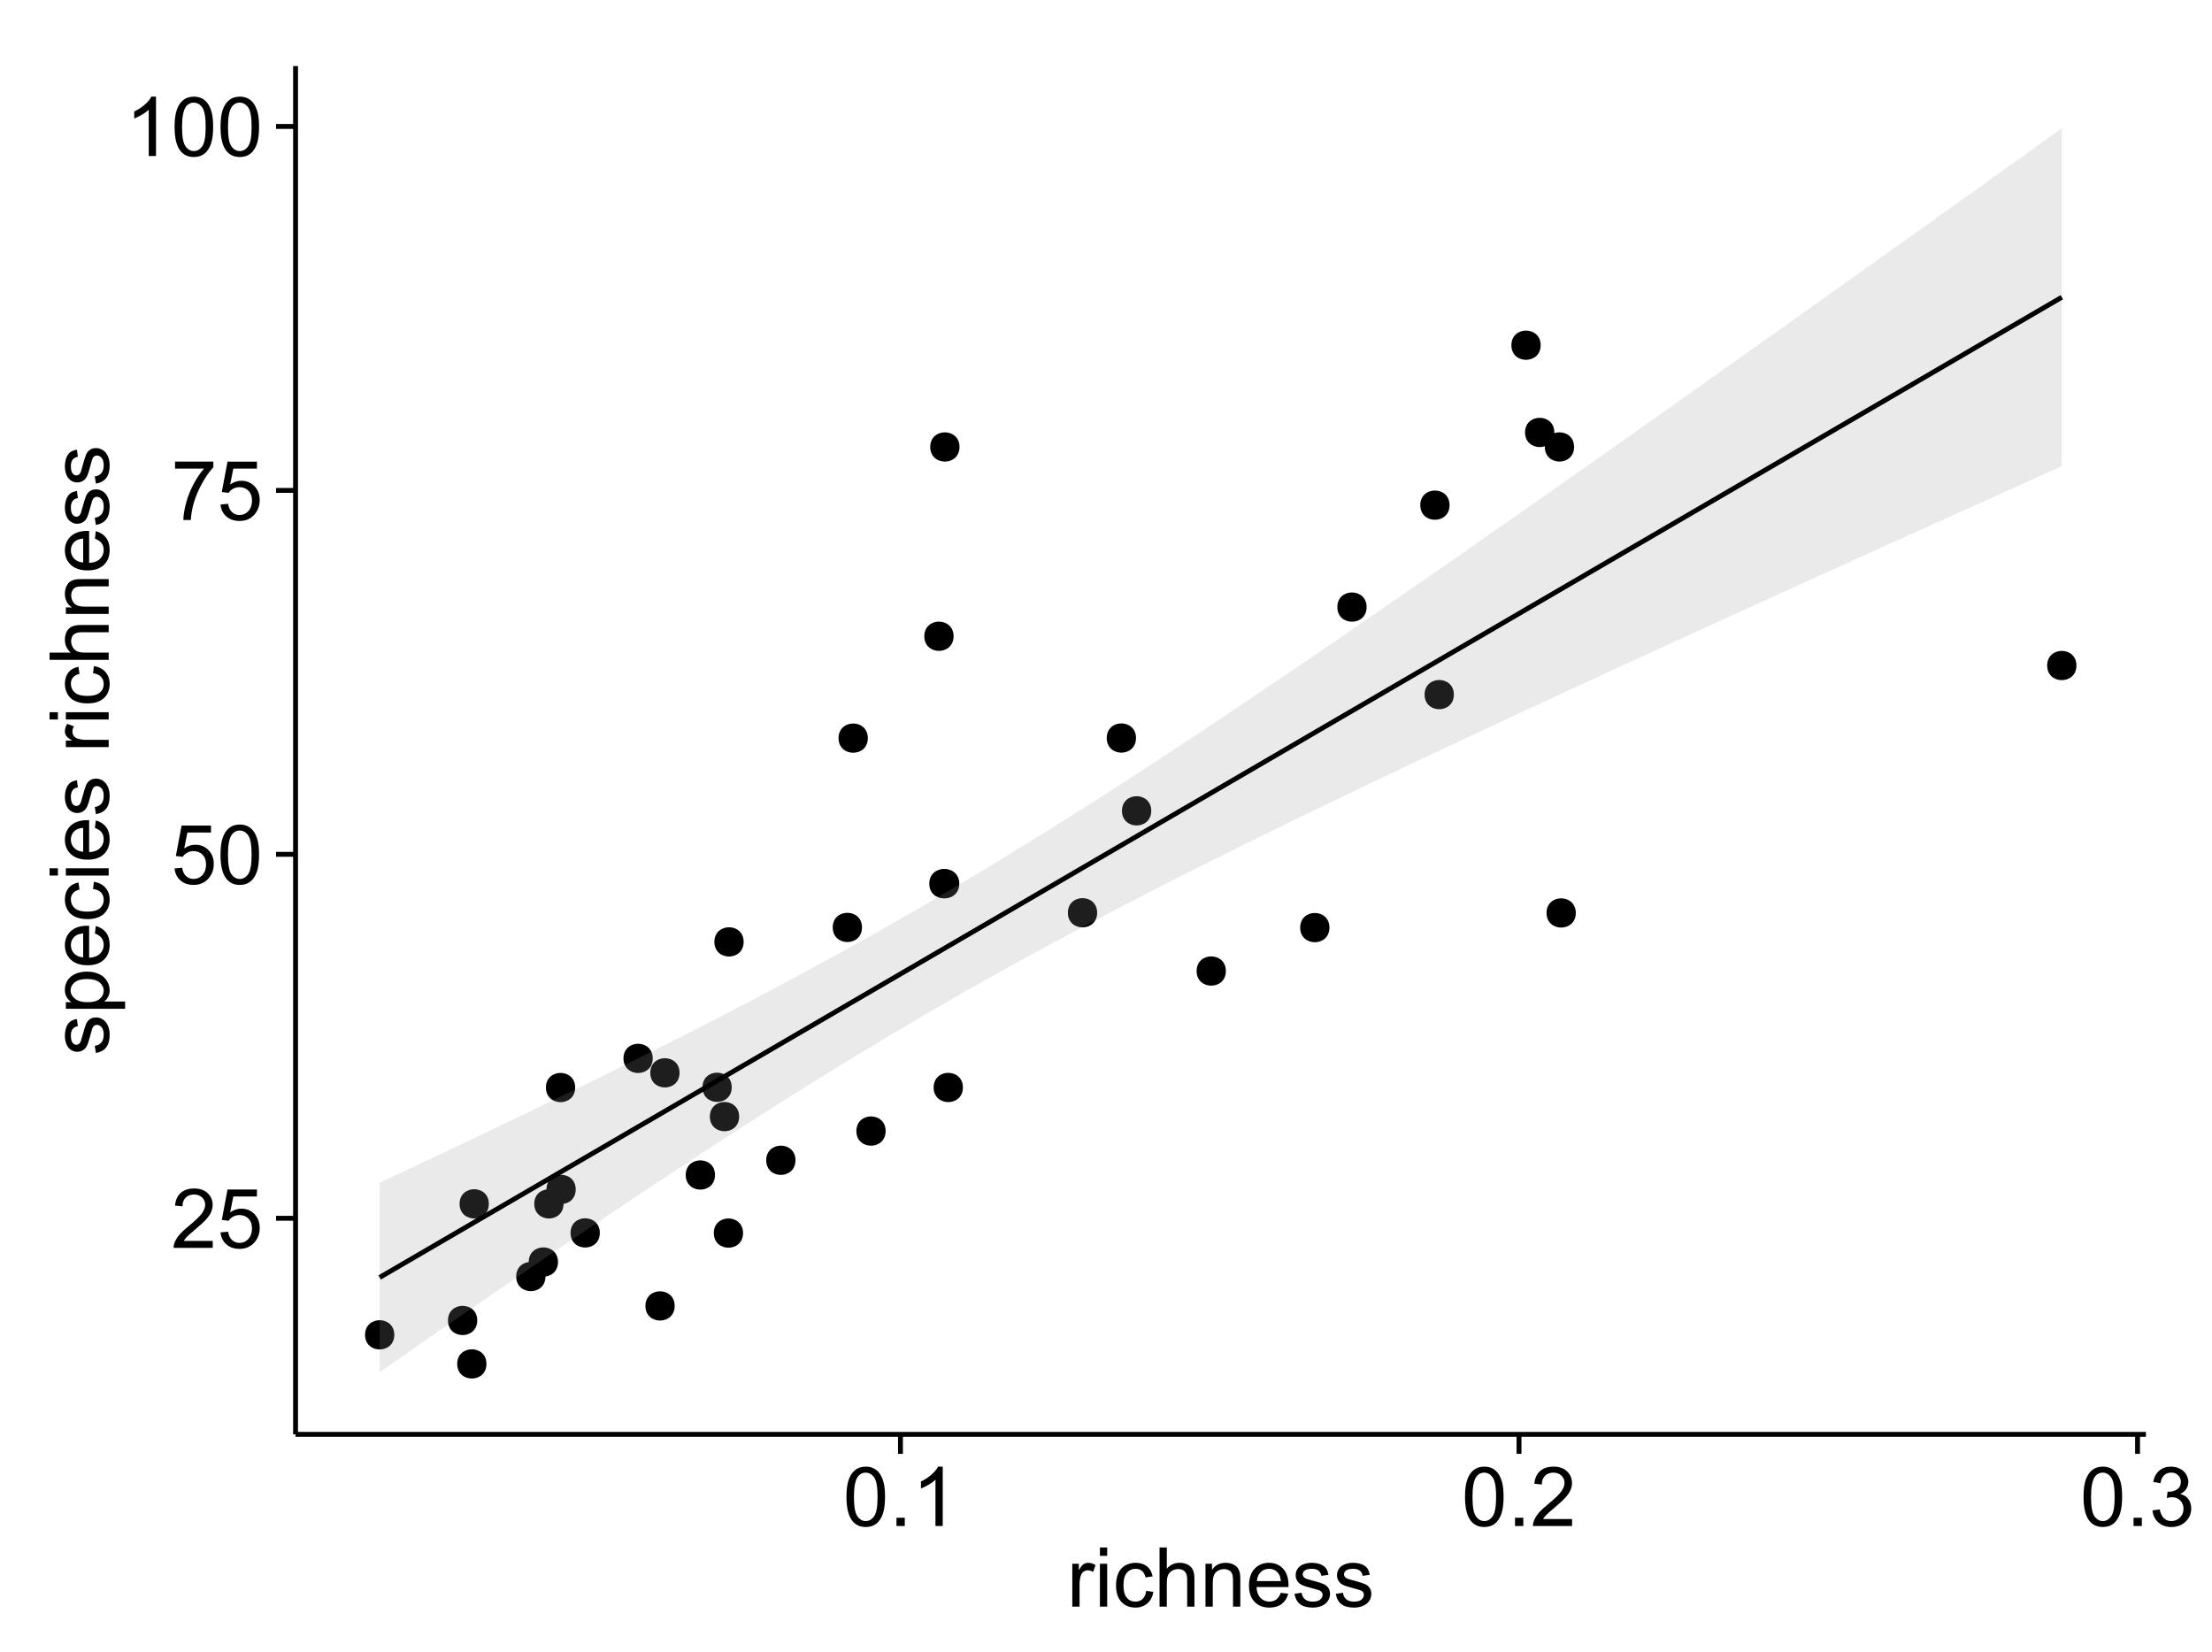 <?xml version="1.0" encoding="UTF-8"?>
<svg xmlns="http://www.w3.org/2000/svg" xmlns:xlink="http://www.w3.org/1999/xlink" width="482pt" height="360pt" viewBox="0 0 482 360" version="1.1">
<defs>
<g>
<symbol overflow="visible" id="glyph0-0">
<path style="stroke:none;" d="M 9.062 -1.52 L 9.062 0 L 0.547 0 C 0.531 -0.379 0.594 -0.742 0.73 -1.098 C 0.945 -1.676 1.293 -2.25 1.77 -2.812 C 2.246 -3.375 2.934 -4.023 3.84 -4.766 C 5.238 -5.906 6.188 -6.816 6.68 -7.492 C 7.172 -8.16 7.418 -8.793 7.418 -9.395 C 7.418 -10.02 7.191 -10.551 6.746 -10.98 C 6.293 -11.41 5.711 -11.625 4.992 -11.629 C 4.23 -11.625 3.621 -11.395 3.164 -10.941 C 2.703 -10.48 2.469 -9.848 2.469 -9.043 L 0.844 -9.211 C 0.953 -10.422 1.371 -11.344 2.102 -11.984 C 2.824 -12.617 3.801 -12.938 5.027 -12.938 C 6.262 -12.938 7.238 -12.594 7.961 -11.91 C 8.68 -11.223 9.039 -10.371 9.043 -9.359 C 9.039 -8.84 8.934 -8.336 8.727 -7.84 C 8.512 -7.34 8.164 -6.812 7.676 -6.266 C 7.188 -5.711 6.375 -4.957 5.238 -4 C 4.285 -3.199 3.676 -2.66 3.41 -2.379 C 3.141 -2.094 2.918 -1.805 2.742 -1.52 Z M 9.062 -1.52 "/>
</symbol>
<symbol overflow="visible" id="glyph0-1">
<path style="stroke:none;" d="M 0.746 -3.375 L 2.406 -3.516 C 2.527 -2.707 2.812 -2.098 3.266 -1.691 C 3.711 -1.281 4.254 -1.078 4.887 -1.082 C 5.648 -1.078 6.293 -1.363 6.82 -1.941 C 7.344 -2.512 7.605 -3.273 7.609 -4.227 C 7.605 -5.125 7.352 -5.84 6.848 -6.363 C 6.34 -6.883 5.676 -7.141 4.859 -7.145 C 4.344 -7.141 3.887 -7.027 3.48 -6.797 C 3.07 -6.566 2.746 -6.266 2.516 -5.898 L 1.027 -6.09 L 2.277 -12.711 L 8.684 -12.711 L 8.684 -11.195 L 3.543 -11.195 L 2.848 -7.734 C 3.621 -8.273 4.43 -8.543 5.281 -8.543 C 6.402 -8.543 7.352 -8.152 8.129 -7.371 C 8.898 -6.59 9.285 -5.586 9.289 -4.367 C 9.285 -3.195 8.945 -2.188 8.27 -1.344 C 7.441 -0.301 6.316 0.215 4.887 0.219 C 3.715 0.215 2.758 -0.109 2.016 -0.766 C 1.273 -1.418 0.848 -2.289 0.746 -3.375 Z M 0.746 -3.375 "/>
</symbol>
<symbol overflow="visible" id="glyph0-2">
<path style="stroke:none;" d="M 0.746 -6.355 C 0.742 -7.875 0.898 -9.102 1.215 -10.031 C 1.527 -10.961 1.996 -11.676 2.613 -12.18 C 3.23 -12.684 4.008 -12.938 4.949 -12.938 C 5.637 -12.938 6.242 -12.797 6.766 -12.52 C 7.285 -12.238 7.715 -11.836 8.059 -11.316 C 8.395 -10.789 8.664 -10.152 8.859 -9.398 C 9.051 -8.645 9.145 -7.629 9.148 -6.355 C 9.145 -4.84 8.992 -3.617 8.684 -2.691 C 8.371 -1.762 7.906 -1.047 7.289 -0.539 C 6.672 -0.035 5.891 0.215 4.949 0.219 C 3.703 0.215 2.727 -0.227 2.023 -1.117 C 1.168 -2.188 0.742 -3.934 0.746 -6.355 Z M 2.375 -6.355 C 2.371 -4.234 2.621 -2.824 3.117 -2.129 C 3.609 -1.426 4.219 -1.078 4.949 -1.082 C 5.672 -1.078 6.281 -1.43 6.781 -2.137 C 7.273 -2.836 7.523 -4.242 7.523 -6.355 C 7.523 -8.473 7.273 -9.883 6.781 -10.582 C 6.281 -11.277 5.664 -11.625 4.93 -11.629 C 4.199 -11.625 3.621 -11.316 3.191 -10.703 C 2.645 -9.918 2.371 -8.469 2.375 -6.355 Z M 2.375 -6.355 "/>
</symbol>
<symbol overflow="visible" id="glyph0-3">
<path style="stroke:none;" d="M 0.852 -11.195 L 0.852 -12.719 L 9.195 -12.719 L 9.195 -11.488 C 8.367 -10.613 7.555 -9.453 6.754 -8.008 C 5.945 -6.559 5.324 -5.07 4.887 -3.543 C 4.57 -2.461 4.367 -1.281 4.281 0 L 2.656 0 C 2.668 -1.012 2.867 -2.234 3.25 -3.672 C 3.629 -5.105 4.176 -6.492 4.891 -7.828 C 5.602 -9.16 6.359 -10.281 7.164 -11.195 Z M 0.852 -11.195 "/>
</symbol>
<symbol overflow="visible" id="glyph0-4">
<path style="stroke:none;" d="M 6.707 0 L 5.125 0 L 5.125 -10.082 C 4.742 -9.715 4.242 -9.352 3.625 -8.988 C 3.004 -8.625 2.449 -8.352 1.961 -8.172 L 1.961 -9.703 C 2.844 -10.117 3.617 -10.621 4.281 -11.215 C 4.941 -11.805 5.41 -12.379 5.688 -12.938 L 6.707 -12.938 Z M 6.707 0 "/>
</symbol>
<symbol overflow="visible" id="glyph0-5">
<path style="stroke:none;" d="M 1.633 0 L 1.633 -1.801 L 3.438 -1.801 L 3.438 0 Z M 1.633 0 "/>
</symbol>
<symbol overflow="visible" id="glyph0-6">
<path style="stroke:none;" d="M 0.758 -3.402 L 2.336 -3.613 C 2.516 -2.711 2.824 -2.062 3.266 -1.672 C 3.699 -1.273 4.23 -1.078 4.859 -1.082 C 5.602 -1.078 6.23 -1.336 6.746 -1.855 C 7.254 -2.367 7.512 -3.004 7.516 -3.77 C 7.512 -4.492 7.273 -5.094 6.801 -5.566 C 6.324 -6.035 5.723 -6.27 4.992 -6.273 C 4.691 -6.27 4.316 -6.211 3.875 -6.102 L 4.051 -7.488 C 4.152 -7.473 4.238 -7.465 4.305 -7.469 C 4.977 -7.465 5.582 -7.641 6.125 -7.996 C 6.66 -8.344 6.93 -8.887 6.934 -9.625 C 6.93 -10.199 6.734 -10.68 6.344 -11.062 C 5.949 -11.445 5.441 -11.637 4.824 -11.637 C 4.207 -11.637 3.695 -11.441 3.285 -11.055 C 2.875 -10.668 2.613 -10.09 2.496 -9.316 L 0.914 -9.598 C 1.105 -10.656 1.543 -11.477 2.23 -12.062 C 2.914 -12.645 3.766 -12.938 4.789 -12.938 C 5.488 -12.938 6.137 -12.785 6.73 -12.484 C 7.32 -12.18 7.773 -11.77 8.09 -11.25 C 8.402 -10.727 8.559 -10.172 8.562 -9.59 C 8.559 -9.031 8.41 -8.523 8.113 -8.066 C 7.812 -7.609 7.371 -7.246 6.785 -6.977 C 7.547 -6.801 8.137 -6.438 8.562 -5.883 C 8.98 -5.328 9.191 -4.633 9.195 -3.805 C 9.191 -2.676 8.781 -1.723 7.965 -0.945 C 7.141 -0.164 6.105 0.223 4.852 0.227 C 3.719 0.223 2.777 -0.109 2.035 -0.781 C 1.285 -1.453 0.859 -2.328 0.758 -3.402 Z M 0.758 -3.402 "/>
</symbol>
<symbol overflow="visible" id="glyph0-7">
<path style="stroke:none;" d="M 1.168 0 L 1.168 -9.336 L 2.594 -9.336 L 2.594 -7.918 C 2.953 -8.578 3.289 -9.016 3.598 -9.23 C 3.906 -9.438 4.242 -9.543 4.613 -9.547 C 5.145 -9.543 5.688 -9.375 6.242 -9.035 L 5.695 -7.566 C 5.309 -7.793 4.922 -7.91 4.535 -7.91 C 4.188 -7.91 3.875 -7.805 3.602 -7.598 C 3.324 -7.387 3.129 -7.098 3.016 -6.734 C 2.836 -6.168 2.746 -5.555 2.75 -4.887 L 2.75 0 Z M 1.168 0 "/>
</symbol>
<symbol overflow="visible" id="glyph0-8">
<path style="stroke:none;" d="M 1.195 -11.066 L 1.195 -12.883 L 2.777 -12.883 L 2.777 -11.066 Z M 1.195 0 L 1.195 -9.336 L 2.777 -9.336 L 2.777 0 Z M 1.195 0 "/>
</symbol>
<symbol overflow="visible" id="glyph0-9">
<path style="stroke:none;" d="M 7.277 -3.418 L 8.832 -3.219 C 8.66 -2.141 8.227 -1.301 7.527 -0.699 C 6.824 -0.09 5.965 0.211 4.949 0.211 C 3.668 0.211 2.641 -0.203 1.867 -1.039 C 1.09 -1.871 0.703 -3.07 0.703 -4.633 C 0.703 -5.637 0.867 -6.52 1.203 -7.277 C 1.531 -8.031 2.039 -8.598 2.727 -8.977 C 3.406 -9.355 4.152 -9.543 4.957 -9.547 C 5.969 -9.543 6.797 -9.289 7.441 -8.777 C 8.086 -8.262 8.5 -7.531 8.684 -6.594 L 7.145 -6.355 C 6.996 -6.98 6.738 -7.453 6.367 -7.77 C 5.992 -8.082 5.543 -8.238 5.02 -8.242 C 4.219 -8.238 3.57 -7.953 3.074 -7.387 C 2.574 -6.812 2.324 -5.91 2.328 -4.676 C 2.324 -3.422 2.566 -2.508 3.047 -1.941 C 3.527 -1.371 4.152 -1.09 4.93 -1.09 C 5.547 -1.09 6.066 -1.277 6.484 -1.66 C 6.898 -2.039 7.164 -2.625 7.277 -3.418 Z M 7.277 -3.418 "/>
</symbol>
<symbol overflow="visible" id="glyph0-10">
<path style="stroke:none;" d="M 1.188 0 L 1.188 -12.883 L 2.77 -12.883 L 2.77 -8.262 C 3.504 -9.117 4.434 -9.543 5.562 -9.547 C 6.25 -9.543 6.852 -9.406 7.363 -9.137 C 7.871 -8.859 8.234 -8.484 8.457 -8.004 C 8.676 -7.523 8.789 -6.824 8.789 -5.914 L 8.789 0 L 7.207 0 L 7.207 -5.914 C 7.207 -6.703 7.035 -7.281 6.691 -7.641 C 6.348 -8 5.863 -8.18 5.238 -8.184 C 4.77 -8.18 4.328 -8.059 3.914 -7.816 C 3.5 -7.574 3.203 -7.242 3.031 -6.828 C 2.852 -6.406 2.766 -5.832 2.77 -5.105 L 2.77 0 Z M 1.188 0 "/>
</symbol>
<symbol overflow="visible" id="glyph0-11">
<path style="stroke:none;" d="M 1.188 0 L 1.188 -9.336 L 2.609 -9.336 L 2.609 -8.008 C 3.293 -9.031 4.285 -9.543 5.582 -9.547 C 6.141 -9.543 6.656 -9.441 7.133 -9.242 C 7.602 -9.035 7.957 -8.77 8.191 -8.445 C 8.426 -8.113 8.59 -7.727 8.684 -7.277 C 8.742 -6.98 8.77 -6.465 8.773 -5.738 L 8.773 0 L 7.188 0 L 7.188 -5.68 C 7.184 -6.32 7.121 -6.801 7.004 -7.121 C 6.879 -7.438 6.66 -7.695 6.348 -7.887 C 6.031 -8.074 5.664 -8.168 5.246 -8.172 C 4.566 -8.168 3.984 -7.953 3.5 -7.531 C 3.008 -7.102 2.766 -6.293 2.77 -5.098 L 2.77 0 Z M 1.188 0 "/>
</symbol>
<symbol overflow="visible" id="glyph0-12">
<path style="stroke:none;" d="M 7.578 -3.008 L 9.211 -2.805 C 8.953 -1.848 8.473 -1.105 7.777 -0.578 C 7.078 -0.051 6.188 0.211 5.105 0.211 C 3.738 0.211 2.656 -0.207 1.859 -1.051 C 1.055 -1.887 0.656 -3.066 0.66 -4.586 C 0.656 -6.156 1.059 -7.375 1.871 -8.246 C 2.676 -9.109 3.727 -9.543 5.02 -9.547 C 6.266 -9.543 7.285 -9.117 8.078 -8.27 C 8.867 -7.418 9.262 -6.223 9.266 -4.684 C 9.262 -4.586 9.258 -4.445 9.254 -4.262 L 2.293 -4.262 C 2.348 -3.234 2.641 -2.449 3.164 -1.906 C 3.684 -1.359 4.332 -1.09 5.117 -1.09 C 5.691 -1.09 6.188 -1.242 6.598 -1.547 C 7.008 -1.852 7.332 -2.336 7.578 -3.008 Z M 2.383 -5.562 L 7.594 -5.562 C 7.523 -6.344 7.324 -6.934 6.996 -7.328 C 6.492 -7.934 5.836 -8.238 5.035 -8.242 C 4.305 -8.238 3.695 -7.996 3.203 -7.512 C 2.707 -7.027 2.434 -6.375 2.383 -5.562 Z M 2.383 -5.562 "/>
</symbol>
<symbol overflow="visible" id="glyph0-13">
<path style="stroke:none;" d="M 0.555 -2.785 L 2.117 -3.031 C 2.203 -2.402 2.449 -1.922 2.852 -1.59 C 3.25 -1.254 3.812 -1.09 4.535 -1.09 C 5.262 -1.09 5.801 -1.234 6.152 -1.531 C 6.504 -1.824 6.68 -2.172 6.68 -2.574 C 6.68 -2.926 6.523 -3.207 6.215 -3.418 C 5.996 -3.555 5.457 -3.734 4.598 -3.953 C 3.434 -4.246 2.629 -4.5 2.184 -4.715 C 1.734 -4.926 1.395 -5.223 1.164 -5.602 C 0.93 -5.98 0.812 -6.398 0.816 -6.855 C 0.812 -7.27 0.91 -7.652 1.102 -8.012 C 1.293 -8.363 1.551 -8.66 1.883 -8.895 C 2.125 -9.074 2.461 -9.227 2.887 -9.355 C 3.309 -9.48 3.766 -9.543 4.254 -9.547 C 4.984 -9.543 5.625 -9.438 6.184 -9.23 C 6.734 -9.016 7.145 -8.73 7.41 -8.371 C 7.672 -8.008 7.852 -7.527 7.953 -6.926 L 6.406 -6.715 C 6.332 -7.195 6.129 -7.57 5.793 -7.84 C 5.453 -8.105 4.977 -8.238 4.367 -8.242 C 3.637 -8.238 3.121 -8.117 2.812 -7.883 C 2.5 -7.641 2.344 -7.359 2.348 -7.039 C 2.344 -6.832 2.406 -6.648 2.539 -6.484 C 2.664 -6.312 2.867 -6.172 3.148 -6.062 C 3.301 -6.004 3.766 -5.871 4.543 -5.66 C 5.66 -5.359 6.441 -5.113 6.887 -4.926 C 7.324 -4.734 7.672 -4.457 7.926 -4.094 C 8.176 -3.73 8.301 -3.281 8.305 -2.742 C 8.301 -2.215 8.148 -1.719 7.844 -1.254 C 7.535 -0.785 7.09 -0.422 6.512 -0.172 C 5.926 0.086 5.27 0.211 4.543 0.211 C 3.328 0.211 2.406 -0.039 1.77 -0.543 C 1.133 -1.047 0.727 -1.793 0.555 -2.785 Z M 0.555 -2.785 "/>
</symbol>
<symbol overflow="visible" id="glyph1-0">
<path style="stroke:none;" d="M -2.785 -0.555 L -3.031 -2.117 C -2.402 -2.203 -1.922 -2.449 -1.59 -2.852 C -1.254 -3.25 -1.09 -3.812 -1.09 -4.535 C -1.09 -5.262 -1.234 -5.801 -1.531 -6.152 C -1.824 -6.504 -2.172 -6.68 -2.574 -6.68 C -2.926 -6.68 -3.207 -6.523 -3.418 -6.215 C -3.555 -5.996 -3.734 -5.457 -3.953 -4.598 C -4.246 -3.434 -4.5 -2.629 -4.715 -2.184 C -4.926 -1.734 -5.223 -1.395 -5.602 -1.164 C -5.98 -0.93 -6.398 -0.812 -6.855 -0.816 C -7.27 -0.812 -7.652 -0.91 -8.012 -1.102 C -8.363 -1.293 -8.66 -1.551 -8.895 -1.883 C -9.074 -2.125 -9.227 -2.461 -9.355 -2.887 C -9.48 -3.309 -9.543 -3.766 -9.547 -4.254 C -9.543 -4.984 -9.438 -5.625 -9.23 -6.184 C -9.016 -6.734 -8.73 -7.145 -8.371 -7.41 C -8.008 -7.672 -7.527 -7.852 -6.926 -7.953 L -6.715 -6.406 C -7.195 -6.332 -7.57 -6.129 -7.84 -5.797 C -8.105 -5.457 -8.238 -4.98 -8.242 -4.367 C -8.238 -3.637 -8.117 -3.121 -7.883 -2.812 C -7.641 -2.5 -7.359 -2.344 -7.039 -2.348 C -6.832 -2.344 -6.648 -2.406 -6.484 -2.539 C -6.312 -2.664 -6.172 -2.867 -6.062 -3.148 C -6.004 -3.301 -5.871 -3.766 -5.66 -4.543 C -5.359 -5.66 -5.113 -6.441 -4.926 -6.887 C -4.734 -7.324 -4.457 -7.672 -4.094 -7.926 C -3.73 -8.176 -3.281 -8.301 -2.742 -8.305 C -2.211 -8.301 -1.711 -8.148 -1.25 -7.844 C -0.781 -7.535 -0.422 -7.09 -0.172 -6.512 C 0.086 -5.926 0.211 -5.27 0.211 -4.543 C 0.211 -3.328 -0.039 -2.406 -0.543 -1.77 C -1.047 -1.133 -1.793 -0.727 -2.785 -0.555 Z M -2.785 -0.555 "/>
</symbol>
<symbol overflow="visible" id="glyph1-1">
<path style="stroke:none;" d="M 3.578 -1.188 L -9.336 -1.188 L -9.336 -2.629 L -8.121 -2.629 C -8.594 -2.965 -8.949 -3.348 -9.188 -3.777 C -9.426 -4.203 -9.543 -4.723 -9.547 -5.336 C -9.543 -6.129 -9.34 -6.832 -8.93 -7.445 C -8.516 -8.051 -7.934 -8.512 -7.191 -8.824 C -6.441 -9.133 -5.625 -9.285 -4.738 -9.289 C -3.781 -9.285 -2.922 -9.113 -2.156 -8.773 C -1.391 -8.43 -0.805 -7.934 -0.398 -7.281 C 0.008 -6.625 0.211 -5.938 0.211 -5.219 C 0.211 -4.691 0.102 -4.219 -0.121 -3.801 C -0.344 -3.379 -0.625 -3.035 -0.965 -2.77 L 3.578 -2.77 Z M -4.613 -2.621 C -3.41 -2.613 -2.523 -2.855 -1.949 -3.348 C -1.375 -3.832 -1.09 -4.422 -1.09 -5.117 C -1.09 -5.816 -1.387 -6.418 -1.98 -6.922 C -2.574 -7.418 -3.496 -7.668 -4.746 -7.672 C -5.934 -7.668 -6.824 -7.426 -7.418 -6.938 C -8.008 -6.449 -8.301 -5.863 -8.305 -5.188 C -8.301 -4.508 -7.988 -3.914 -7.359 -3.398 C -6.727 -2.879 -5.809 -2.617 -4.613 -2.621 Z M -4.613 -2.621 "/>
</symbol>
<symbol overflow="visible" id="glyph1-2">
<path style="stroke:none;" d="M -3.004 -7.578 L -2.805 -9.211 C -1.848 -8.953 -1.105 -8.473 -0.578 -7.777 C -0.051 -7.078 0.211 -6.188 0.211 -5.105 C 0.211 -3.738 -0.207 -2.656 -1.051 -1.859 C -1.887 -1.055 -3.066 -0.656 -4.586 -0.66 C -6.156 -0.656 -7.375 -1.059 -8.246 -1.871 C -9.109 -2.676 -9.543 -3.727 -9.547 -5.02 C -9.543 -6.266 -9.117 -7.285 -8.27 -8.078 C -7.418 -8.867 -6.223 -9.262 -4.684 -9.266 C -4.586 -9.262 -4.445 -9.258 -4.262 -9.254 L -4.262 -2.293 C -3.234 -2.348 -2.449 -2.641 -1.906 -3.164 C -1.359 -3.684 -1.09 -4.332 -1.09 -5.117 C -1.09 -5.691 -1.242 -6.188 -1.547 -6.598 C -1.852 -7.008 -2.336 -7.332 -3.004 -7.578 Z M -5.562 -2.383 L -5.562 -7.594 C -6.344 -7.523 -6.934 -7.324 -7.328 -6.996 C -7.934 -6.492 -8.238 -5.836 -8.242 -5.035 C -8.238 -4.305 -7.996 -3.695 -7.512 -3.203 C -7.027 -2.707 -6.375 -2.434 -5.562 -2.383 Z M -5.562 -2.383 "/>
</symbol>
<symbol overflow="visible" id="glyph1-3">
<path style="stroke:none;" d="M -3.418 -7.277 L -3.215 -8.832 C -2.141 -8.66 -1.301 -8.227 -0.699 -7.527 C -0.09 -6.824 0.211 -5.965 0.211 -4.949 C 0.211 -3.668 -0.203 -2.641 -1.039 -1.867 C -1.871 -1.09 -3.07 -0.703 -4.633 -0.703 C -5.637 -0.703 -6.52 -0.867 -7.277 -1.203 C -8.031 -1.535 -8.598 -2.047 -8.977 -2.73 C -9.355 -3.41 -9.543 -4.152 -9.547 -4.957 C -9.543 -5.969 -9.289 -6.797 -8.777 -7.441 C -8.262 -8.086 -7.531 -8.5 -6.59 -8.684 L -6.355 -7.145 C -6.98 -6.996 -7.453 -6.738 -7.77 -6.367 C -8.082 -5.992 -8.238 -5.543 -8.242 -5.02 C -8.238 -4.219 -7.953 -3.57 -7.387 -3.074 C -6.812 -2.574 -5.91 -2.324 -4.676 -2.328 C -3.422 -2.324 -2.508 -2.566 -1.941 -3.047 C -1.371 -3.527 -1.09 -4.152 -1.09 -4.93 C -1.09 -5.547 -1.277 -6.066 -1.66 -6.484 C -2.035 -6.898 -2.621 -7.164 -3.418 -7.277 Z M -3.418 -7.277 "/>
</symbol>
<symbol overflow="visible" id="glyph1-4">
<path style="stroke:none;" d="M -11.066 -1.195 L -12.883 -1.195 L -12.883 -2.777 L -11.066 -2.777 Z M 0 -1.195 L -9.336 -1.195 L -9.336 -2.777 L 0 -2.777 Z M 0 -1.195 "/>
</symbol>
<symbol overflow="visible" id="glyph1-5">
<path style="stroke:none;" d=""/>
</symbol>
<symbol overflow="visible" id="glyph1-6">
<path style="stroke:none;" d="M 0 -1.168 L -9.336 -1.168 L -9.336 -2.594 L -7.918 -2.594 C -8.578 -2.953 -9.016 -3.289 -9.23 -3.598 C -9.438 -3.906 -9.543 -4.242 -9.547 -4.613 C -9.543 -5.145 -9.375 -5.688 -9.035 -6.242 L -7.566 -5.695 C -7.793 -5.309 -7.91 -4.922 -7.91 -4.535 C -7.91 -4.188 -7.805 -3.875 -7.598 -3.602 C -7.387 -3.324 -7.098 -3.129 -6.734 -3.016 C -6.168 -2.836 -5.555 -2.746 -4.887 -2.75 L 0 -2.75 Z M 0 -1.168 "/>
</symbol>
<symbol overflow="visible" id="glyph1-7">
<path style="stroke:none;" d="M 0 -1.188 L -12.883 -1.188 L -12.883 -2.77 L -8.262 -2.77 C -9.117 -3.504 -9.543 -4.434 -9.547 -5.562 C -9.543 -6.25 -9.406 -6.852 -9.137 -7.363 C -8.859 -7.871 -8.484 -8.234 -8.004 -8.457 C -7.523 -8.676 -6.824 -8.789 -5.914 -8.789 L 0 -8.789 L 0 -7.207 L -5.914 -7.207 C -6.703 -7.207 -7.281 -7.035 -7.641 -6.691 C -8 -6.348 -8.18 -5.863 -8.184 -5.238 C -8.18 -4.77 -8.059 -4.328 -7.816 -3.914 C -7.574 -3.5 -7.242 -3.203 -6.828 -3.031 C -6.406 -2.852 -5.832 -2.766 -5.105 -2.77 L 0 -2.77 Z M 0 -1.188 "/>
</symbol>
<symbol overflow="visible" id="glyph1-8">
<path style="stroke:none;" d="M 0 -1.188 L -9.336 -1.188 L -9.336 -2.609 L -8.008 -2.609 C -9.031 -3.293 -9.543 -4.285 -9.547 -5.582 C -9.543 -6.141 -9.441 -6.656 -9.242 -7.133 C -9.035 -7.602 -8.77 -7.957 -8.445 -8.191 C -8.113 -8.426 -7.727 -8.59 -7.277 -8.684 C -6.98 -8.742 -6.465 -8.77 -5.738 -8.773 L 0 -8.773 L 0 -7.188 L -5.68 -7.188 C -6.32 -7.184 -6.801 -7.121 -7.121 -7.004 C -7.438 -6.879 -7.695 -6.66 -7.887 -6.348 C -8.074 -6.031 -8.168 -5.664 -8.172 -5.246 C -8.168 -4.57 -7.953 -3.992 -7.531 -3.504 C -7.102 -3.012 -6.293 -2.766 -5.098 -2.77 L 0 -2.77 Z M 0 -1.188 "/>
</symbol>
</g>
<clipPath id="clip1">
  <path d="M 64.402 14.398 L 468.598 14.398 L 468.598 313.531 L 64.402 313.531 Z M 64.402 14.398 "/>
</clipPath>
</defs>
<g id="surface896">
<rect x="0" y="0" width="482" height="360" style="fill:rgb(100%,100%,100%);fill-opacity:1;stroke:none;"/>
<rect x="0" y="0" width="482" height="360" style="fill:rgb(100%,100%,100%);fill-opacity:1;stroke:none;"/>
<path style="fill:none;stroke-width:1.063;stroke-linecap:round;stroke-linejoin:round;stroke:rgb(100%,100%,100%);stroke-opacity:1;stroke-miterlimit:10;" d="M 0 360 L 482 360 L 482 0 L 0 0 Z M 0 360 "/>
<g clip-path="url(#clip1)" clip-rule="nonzero">
<path style=" stroke:none;fill-rule:nonzero;fill:rgb(100%,100%,100%);fill-opacity:1;" d="M 64.402 312.531 L 467.598 312.531 L 467.598 14.398 L 64.402 14.398 Z M 64.402 312.531 "/>
<path style=" stroke:none;fill-rule:nonzero;fill:rgb(0%,0%,0%);fill-opacity:1;" d="M 186.77 202.082 C 186.77 204.914 182.52 204.914 182.52 202.082 C 182.52 199.246 186.77 199.246 186.77 202.082 "/>
<path style=" stroke:none;fill-rule:nonzero;fill:rgb(0%,0%,0%);fill-opacity:1;" d="M 147.012 233.762 C 147.012 236.598 142.762 236.598 142.762 233.762 C 142.762 230.926 147.012 230.926 147.012 233.762 "/>
<path style=" stroke:none;fill-rule:nonzero;fill:rgb(0%,0%,0%);fill-opacity:1;" d="M 117.797 278.145 C 117.797 280.98 113.543 280.98 113.543 278.145 C 113.543 275.312 117.797 275.312 117.797 278.145 "/>
<path style=" stroke:none;fill-rule:nonzero;fill:rgb(0%,0%,0%);fill-opacity:1;" d="M 207.805 192.547 C 207.805 195.383 203.555 195.383 203.555 192.547 C 203.555 189.715 207.805 189.715 207.805 192.547 "/>
<path style=" stroke:none;fill-rule:nonzero;fill:rgb(0%,0%,0%);fill-opacity:1;" d="M 315.734 151.352 C 315.734 154.188 311.484 154.188 311.484 151.352 C 311.484 148.516 315.734 148.516 315.734 151.352 "/>
<path style=" stroke:none;fill-rule:nonzero;fill:rgb(0%,0%,0%);fill-opacity:1;" d="M 160.977 205.23 C 160.977 208.066 156.727 208.066 156.727 205.23 C 156.727 202.395 160.977 202.395 160.977 205.23 "/>
<path style=" stroke:none;fill-rule:nonzero;fill:rgb(0%,0%,0%);fill-opacity:1;" d="M 208.012 97.387 C 208.012 100.223 203.762 100.223 203.762 97.387 C 203.762 94.555 208.012 94.555 208.012 97.387 "/>
<path style=" stroke:none;fill-rule:nonzero;fill:rgb(0%,0%,0%);fill-opacity:1;" d="M 206.727 138.637 C 206.727 141.473 202.473 141.473 202.473 138.637 C 202.473 135.801 206.727 135.801 206.727 138.637 "/>
<path style=" stroke:none;fill-rule:nonzero;fill:rgb(0%,0%,0%);fill-opacity:1;" d="M 158.383 236.914 C 158.383 239.746 154.133 239.746 154.133 236.914 C 154.133 234.078 158.383 234.078 158.383 236.914 "/>
<path style=" stroke:none;fill-rule:nonzero;fill:rgb(0%,0%,0%);fill-opacity:1;" d="M 159.996 243.305 C 159.996 246.137 155.746 246.137 155.746 243.305 C 155.746 240.469 159.996 240.469 159.996 243.305 "/>
<path style=" stroke:none;fill-rule:nonzero;fill:rgb(0%,0%,0%);fill-opacity:1;" d="M 246.477 160.812 C 246.477 163.645 242.223 163.645 242.223 160.812 C 242.223 157.977 246.477 157.977 246.477 160.812 "/>
<path style=" stroke:none;fill-rule:nonzero;fill:rgb(0%,0%,0%);fill-opacity:1;" d="M 207.965 192.547 C 207.965 195.383 203.715 195.383 203.715 192.547 C 203.715 189.711 207.965 189.711 207.965 192.547 "/>
<path style=" stroke:none;fill-rule:nonzero;fill:rgb(0%,0%,0%);fill-opacity:1;" d="M 288.625 202.117 C 288.625 204.953 284.375 204.953 284.375 202.117 C 284.375 199.285 288.625 199.285 288.625 202.117 "/>
<path style=" stroke:none;fill-rule:nonzero;fill:rgb(0%,0%,0%);fill-opacity:1;" d="M 296.723 132.277 C 296.723 135.113 292.473 135.113 292.473 132.277 C 292.473 129.441 296.723 129.441 296.723 132.277 "/>
<path style=" stroke:none;fill-rule:nonzero;fill:rgb(0%,0%,0%);fill-opacity:1;" d="M 314.801 110.066 C 314.801 112.902 310.547 112.902 310.547 110.066 C 310.547 107.234 314.801 107.234 314.801 110.066 "/>
<path style=" stroke:none;fill-rule:nonzero;fill:rgb(0%,0%,0%);fill-opacity:1;" d="M 124.27 236.965 C 124.27 239.797 120.02 239.797 120.02 236.965 C 120.02 234.129 124.27 234.129 124.27 236.965 "/>
<path style=" stroke:none;fill-rule:nonzero;fill:rgb(0%,0%,0%);fill-opacity:1;" d="M 154.738 256.02 C 154.738 258.855 150.484 258.855 150.484 256.02 C 150.484 253.184 154.738 253.184 154.738 256.02 "/>
<path style=" stroke:none;fill-rule:nonzero;fill:rgb(0%,0%,0%);fill-opacity:1;" d="M 341.93 97.387 C 341.93 100.219 337.68 100.219 337.68 97.387 C 337.68 94.551 341.93 94.551 341.93 97.387 "/>
<path style=" stroke:none;fill-rule:nonzero;fill:rgb(0%,0%,0%);fill-opacity:1;" d="M 249.797 176.676 C 249.797 179.508 245.547 179.508 245.547 176.676 C 245.547 173.84 249.797 173.84 249.797 176.676 "/>
<path style=" stroke:none;fill-rule:nonzero;fill:rgb(0%,0%,0%);fill-opacity:1;" d="M 191.922 246.449 C 191.922 249.285 187.668 249.285 187.668 246.449 C 187.668 243.613 191.922 243.613 191.922 246.449 "/>
<path style=" stroke:none;fill-rule:nonzero;fill:rgb(0%,0%,0%);fill-opacity:1;" d="M 188.039 160.832 C 188.039 163.668 183.785 163.668 183.785 160.832 C 183.785 158 188.039 158 188.039 160.832 "/>
<path style=" stroke:none;fill-rule:nonzero;fill:rgb(0%,0%,0%);fill-opacity:1;" d="M 337.629 94.223 C 337.629 97.059 333.375 97.059 333.375 94.223 C 333.375 91.387 337.629 91.387 337.629 94.223 "/>
<path style=" stroke:none;fill-rule:nonzero;fill:rgb(0%,0%,0%);fill-opacity:1;" d="M 124.387 259.168 C 124.387 262.004 120.137 262.004 120.137 259.168 C 120.137 256.332 124.387 256.332 124.387 259.168 "/>
<path style=" stroke:none;fill-rule:nonzero;fill:rgb(0%,0%,0%);fill-opacity:1;" d="M 104.938 297.184 C 104.938 300.02 100.688 300.02 100.688 297.184 C 100.688 294.348 104.938 294.348 104.938 297.184 "/>
<path style=" stroke:none;fill-rule:nonzero;fill:rgb(0%,0%,0%);fill-opacity:1;" d="M 334.652 75.219 C 334.652 78.051 330.402 78.051 330.402 75.219 C 330.402 72.383 334.652 72.383 334.652 75.219 "/>
<path style=" stroke:none;fill-rule:nonzero;fill:rgb(0%,0%,0%);fill-opacity:1;" d="M 451.398 145.012 C 451.398 147.844 447.148 147.844 447.148 145.012 C 447.148 142.176 451.398 142.176 451.398 145.012 "/>
<path style=" stroke:none;fill-rule:nonzero;fill:rgb(0%,0%,0%);fill-opacity:1;" d="M 172.277 252.812 C 172.277 255.648 168.023 255.648 168.023 252.812 C 168.023 249.98 172.277 249.98 172.277 252.812 "/>
<path style=" stroke:none;fill-rule:nonzero;fill:rgb(0%,0%,0%);fill-opacity:1;" d="M 129.641 268.641 C 129.641 271.477 125.387 271.477 125.387 268.641 C 125.387 265.805 129.641 265.805 129.641 268.641 "/>
<path style=" stroke:none;fill-rule:nonzero;fill:rgb(0%,0%,0%);fill-opacity:1;" d="M 141.168 230.613 C 141.168 233.449 136.918 233.449 136.918 230.613 C 136.918 227.777 141.168 227.777 141.168 230.613 "/>
<path style=" stroke:none;fill-rule:nonzero;fill:rgb(0%,0%,0%);fill-opacity:1;" d="M 105.457 262.312 C 105.457 265.148 101.203 265.148 101.203 262.312 C 101.203 259.477 105.457 259.477 105.457 262.312 "/>
<path style=" stroke:none;fill-rule:nonzero;fill:rgb(0%,0%,0%);fill-opacity:1;" d="M 238.004 198.883 C 238.004 201.715 233.754 201.715 233.754 198.883 C 233.754 196.047 238.004 196.047 238.004 198.883 "/>
<path style=" stroke:none;fill-rule:nonzero;fill:rgb(0%,0%,0%);fill-opacity:1;" d="M 208.758 236.953 C 208.758 239.789 204.504 239.789 204.504 236.953 C 204.504 234.117 208.758 234.117 208.758 236.953 "/>
<path style=" stroke:none;fill-rule:nonzero;fill:rgb(0%,0%,0%);fill-opacity:1;" d="M 121.73 262.309 C 121.73 265.145 117.48 265.145 117.48 262.309 C 117.48 259.477 121.73 259.477 121.73 262.309 "/>
<path style=" stroke:none;fill-rule:nonzero;fill:rgb(0%,0%,0%);fill-opacity:1;" d="M 84.855 290.848 C 84.855 293.684 80.605 293.684 80.605 290.848 C 80.605 288.012 84.855 288.012 84.855 290.848 "/>
<path style=" stroke:none;fill-rule:nonzero;fill:rgb(0%,0%,0%);fill-opacity:1;" d="M 342.305 198.926 C 342.305 201.758 338.055 201.758 338.055 198.926 C 338.055 196.09 342.305 196.09 342.305 198.926 "/>
<path style=" stroke:none;fill-rule:nonzero;fill:rgb(0%,0%,0%);fill-opacity:1;" d="M 266.059 211.578 C 266.059 214.414 261.805 214.414 261.805 211.578 C 261.805 208.746 266.059 208.746 266.059 211.578 "/>
<path style=" stroke:none;fill-rule:nonzero;fill:rgb(0%,0%,0%);fill-opacity:1;" d="M 160.852 268.676 C 160.852 271.512 156.602 271.512 156.602 268.676 C 156.602 265.844 160.852 265.844 160.852 268.676 "/>
<path style=" stroke:none;fill-rule:nonzero;fill:rgb(0%,0%,0%);fill-opacity:1;" d="M 145.953 284.551 C 145.953 287.387 141.699 287.387 141.699 284.551 C 141.699 281.715 145.953 281.715 145.953 284.551 "/>
<path style=" stroke:none;fill-rule:nonzero;fill:rgb(0%,0%,0%);fill-opacity:1;" d="M 120.527 274.984 C 120.527 277.82 116.273 277.82 116.273 274.984 C 116.273 272.152 120.527 272.152 120.527 274.984 "/>
<path style=" stroke:none;fill-rule:nonzero;fill:rgb(0%,0%,0%);fill-opacity:1;" d="M 102.93 287.715 C 102.93 290.551 98.68 290.551 98.68 287.715 C 98.68 284.883 102.93 284.883 102.93 287.715 "/>
<path style=" stroke:none;fill-rule:nonzero;fill:rgb(0%,0%,0%);fill-opacity:1;" d="M 187.832 202.082 C 187.832 206.332 181.453 206.332 181.453 202.082 C 181.453 197.828 187.832 197.828 187.832 202.082 "/>
<path style=" stroke:none;fill-rule:nonzero;fill:rgb(0%,0%,0%);fill-opacity:1;" d="M 148.074 233.762 C 148.074 238.012 141.699 238.012 141.699 233.762 C 141.699 229.508 148.074 229.508 148.074 233.762 "/>
<path style=" stroke:none;fill-rule:nonzero;fill:rgb(0%,0%,0%);fill-opacity:1;" d="M 118.859 278.145 C 118.859 282.398 112.48 282.398 112.48 278.145 C 112.48 273.895 118.859 273.895 118.859 278.145 "/>
<path style=" stroke:none;fill-rule:nonzero;fill:rgb(0%,0%,0%);fill-opacity:1;" d="M 208.867 192.547 C 208.867 196.801 202.492 196.801 202.492 192.547 C 202.492 188.297 208.867 188.297 208.867 192.547 "/>
<path style=" stroke:none;fill-rule:nonzero;fill:rgb(0%,0%,0%);fill-opacity:1;" d="M 316.797 151.352 C 316.797 155.602 310.422 155.602 310.422 151.352 C 310.422 147.098 316.797 147.098 316.797 151.352 "/>
<path style=" stroke:none;fill-rule:nonzero;fill:rgb(0%,0%,0%);fill-opacity:1;" d="M 162.043 205.23 C 162.043 209.484 155.664 209.484 155.664 205.23 C 155.664 200.98 162.043 200.98 162.043 205.23 "/>
<path style=" stroke:none;fill-rule:nonzero;fill:rgb(0%,0%,0%);fill-opacity:1;" d="M 209.078 97.387 C 209.078 101.641 202.699 101.641 202.699 97.387 C 202.699 93.137 209.078 93.137 209.078 97.387 "/>
<path style=" stroke:none;fill-rule:nonzero;fill:rgb(0%,0%,0%);fill-opacity:1;" d="M 207.789 138.637 C 207.789 142.887 201.41 142.887 201.41 138.637 C 201.41 134.383 207.789 134.383 207.789 138.637 "/>
<path style=" stroke:none;fill-rule:nonzero;fill:rgb(0%,0%,0%);fill-opacity:1;" d="M 159.445 236.914 C 159.445 241.164 153.07 241.164 153.07 236.914 C 153.07 232.66 159.445 232.66 159.445 236.914 "/>
<path style=" stroke:none;fill-rule:nonzero;fill:rgb(0%,0%,0%);fill-opacity:1;" d="M 161.059 243.305 C 161.059 247.555 154.68 247.555 154.68 243.305 C 154.68 239.051 161.059 239.051 161.059 243.305 "/>
<path style=" stroke:none;fill-rule:nonzero;fill:rgb(0%,0%,0%);fill-opacity:1;" d="M 247.539 160.812 C 247.539 165.062 241.16 165.062 241.16 160.812 C 241.16 156.559 247.539 156.559 247.539 160.812 "/>
<path style=" stroke:none;fill-rule:nonzero;fill:rgb(0%,0%,0%);fill-opacity:1;" d="M 209.031 192.547 C 209.031 196.801 202.652 196.801 202.652 192.547 C 202.652 188.297 209.031 188.297 209.031 192.547 "/>
<path style=" stroke:none;fill-rule:nonzero;fill:rgb(0%,0%,0%);fill-opacity:1;" d="M 289.691 202.117 C 289.691 206.371 283.312 206.371 283.312 202.117 C 283.312 197.867 289.691 197.867 289.691 202.117 "/>
<path style=" stroke:none;fill-rule:nonzero;fill:rgb(0%,0%,0%);fill-opacity:1;" d="M 297.789 132.277 C 297.789 136.531 291.41 136.531 291.41 132.277 C 291.41 128.027 297.789 128.027 297.789 132.277 "/>
<path style=" stroke:none;fill-rule:nonzero;fill:rgb(0%,0%,0%);fill-opacity:1;" d="M 315.863 110.066 C 315.863 114.32 309.484 114.32 309.484 110.066 C 309.484 105.816 315.863 105.816 315.863 110.066 "/>
<path style=" stroke:none;fill-rule:nonzero;fill:rgb(0%,0%,0%);fill-opacity:1;" d="M 125.332 236.965 C 125.332 241.215 118.957 241.215 118.957 236.965 C 118.957 232.711 125.332 232.711 125.332 236.965 "/>
<path style=" stroke:none;fill-rule:nonzero;fill:rgb(0%,0%,0%);fill-opacity:1;" d="M 155.801 256.02 C 155.801 260.273 149.422 260.273 149.422 256.02 C 149.422 251.77 155.801 251.77 155.801 256.02 "/>
<path style=" stroke:none;fill-rule:nonzero;fill:rgb(0%,0%,0%);fill-opacity:1;" d="M 342.996 97.387 C 342.996 101.637 336.617 101.637 336.617 97.387 C 336.617 93.133 342.996 93.133 342.996 97.387 "/>
<path style=" stroke:none;fill-rule:nonzero;fill:rgb(0%,0%,0%);fill-opacity:1;" d="M 250.859 176.676 C 250.859 180.926 244.48 180.926 244.48 176.676 C 244.48 172.422 250.859 172.422 250.859 176.676 "/>
<path style=" stroke:none;fill-rule:nonzero;fill:rgb(0%,0%,0%);fill-opacity:1;" d="M 192.984 246.449 C 192.984 250.699 186.605 250.699 186.605 246.449 C 186.605 242.195 192.984 242.195 192.984 246.449 "/>
<path style=" stroke:none;fill-rule:nonzero;fill:rgb(0%,0%,0%);fill-opacity:1;" d="M 189.102 160.832 C 189.102 165.086 182.723 165.086 182.723 160.832 C 182.723 156.582 189.102 156.582 189.102 160.832 "/>
<path style=" stroke:none;fill-rule:nonzero;fill:rgb(0%,0%,0%);fill-opacity:1;" d="M 338.691 94.223 C 338.691 98.477 332.312 98.477 332.312 94.223 C 332.312 89.973 338.691 89.973 338.691 94.223 "/>
<path style=" stroke:none;fill-rule:nonzero;fill:rgb(0%,0%,0%);fill-opacity:1;" d="M 125.449 259.168 C 125.449 263.422 119.074 263.422 119.074 259.168 C 119.074 254.918 125.449 254.918 125.449 259.168 "/>
<path style=" stroke:none;fill-rule:nonzero;fill:rgb(0%,0%,0%);fill-opacity:1;" d="M 106 297.184 C 106 301.438 99.625 301.438 99.625 297.184 C 99.625 292.934 106 292.934 106 297.184 "/>
<path style=" stroke:none;fill-rule:nonzero;fill:rgb(0%,0%,0%);fill-opacity:1;" d="M 335.715 75.219 C 335.715 79.469 329.336 79.469 329.336 75.219 C 329.336 70.965 335.715 70.965 335.715 75.219 "/>
<path style=" stroke:none;fill-rule:nonzero;fill:rgb(0%,0%,0%);fill-opacity:1;" d="M 452.461 145.012 C 452.461 149.262 446.082 149.262 446.082 145.012 C 446.082 140.758 452.461 140.758 452.461 145.012 "/>
<path style=" stroke:none;fill-rule:nonzero;fill:rgb(0%,0%,0%);fill-opacity:1;" d="M 173.34 252.812 C 173.34 257.066 166.961 257.066 166.961 252.812 C 166.961 248.562 173.34 248.562 173.34 252.812 "/>
<path style=" stroke:none;fill-rule:nonzero;fill:rgb(0%,0%,0%);fill-opacity:1;" d="M 130.703 268.641 C 130.703 272.891 124.324 272.891 124.324 268.641 C 124.324 264.387 130.703 264.387 130.703 268.641 "/>
<path style=" stroke:none;fill-rule:nonzero;fill:rgb(0%,0%,0%);fill-opacity:1;" d="M 142.23 230.613 C 142.23 234.867 135.855 234.867 135.855 230.613 C 135.855 226.363 142.23 226.363 142.23 230.613 "/>
<path style=" stroke:none;fill-rule:nonzero;fill:rgb(0%,0%,0%);fill-opacity:1;" d="M 106.52 262.312 C 106.52 266.562 100.141 266.562 100.141 262.312 C 100.141 258.059 106.52 258.059 106.52 262.312 "/>
<path style=" stroke:none;fill-rule:nonzero;fill:rgb(0%,0%,0%);fill-opacity:1;" d="M 239.07 198.883 C 239.07 203.133 232.691 203.133 232.691 198.883 C 232.691 194.629 239.07 194.629 239.07 198.883 "/>
<path style=" stroke:none;fill-rule:nonzero;fill:rgb(0%,0%,0%);fill-opacity:1;" d="M 209.82 236.953 C 209.82 241.203 203.441 241.203 203.441 236.953 C 203.441 232.699 209.82 232.699 209.82 236.953 "/>
<path style=" stroke:none;fill-rule:nonzero;fill:rgb(0%,0%,0%);fill-opacity:1;" d="M 122.793 262.309 C 122.793 266.562 116.418 266.562 116.418 262.309 C 116.418 258.059 122.793 258.059 122.793 262.309 "/>
<path style=" stroke:none;fill-rule:nonzero;fill:rgb(0%,0%,0%);fill-opacity:1;" d="M 85.918 290.848 C 85.918 295.098 79.543 295.098 79.543 290.848 C 79.543 286.594 85.918 286.594 85.918 290.848 "/>
<path style=" stroke:none;fill-rule:nonzero;fill:rgb(0%,0%,0%);fill-opacity:1;" d="M 343.367 198.926 C 343.367 203.176 336.992 203.176 336.992 198.926 C 336.992 194.672 343.367 194.672 343.367 198.926 "/>
<path style=" stroke:none;fill-rule:nonzero;fill:rgb(0%,0%,0%);fill-opacity:1;" d="M 267.121 211.578 C 267.121 215.832 260.742 215.832 260.742 211.578 C 260.742 207.328 267.121 207.328 267.121 211.578 "/>
<path style=" stroke:none;fill-rule:nonzero;fill:rgb(0%,0%,0%);fill-opacity:1;" d="M 161.914 268.676 C 161.914 272.93 155.539 272.93 155.539 268.676 C 155.539 264.426 161.914 264.426 161.914 268.676 "/>
<path style=" stroke:none;fill-rule:nonzero;fill:rgb(0%,0%,0%);fill-opacity:1;" d="M 147.016 284.551 C 147.016 288.801 140.637 288.801 140.637 284.551 C 140.637 280.297 147.016 280.297 147.016 284.551 "/>
<path style=" stroke:none;fill-rule:nonzero;fill:rgb(0%,0%,0%);fill-opacity:1;" d="M 121.59 274.984 C 121.59 279.238 115.211 279.238 115.211 274.984 C 115.211 270.734 121.59 270.734 121.59 274.984 "/>
<path style=" stroke:none;fill-rule:nonzero;fill:rgb(0%,0%,0%);fill-opacity:1;" d="M 103.992 287.715 C 103.992 291.969 97.617 291.969 97.617 287.715 C 97.617 283.465 103.992 283.465 103.992 287.715 "/>
<path style=" stroke:none;fill-rule:nonzero;fill:rgb(60%,60%,60%);fill-opacity:0.2;" d="M 82.73 257.703 L 87.371 255.527 L 92.012 253.344 L 96.648 251.152 L 101.289 248.953 L 105.93 246.746 L 110.57 244.527 L 115.211 242.297 L 119.848 240.051 L 124.488 237.797 L 129.129 235.527 L 133.77 233.238 L 138.406 230.938 L 143.047 228.613 L 147.688 226.273 L 152.328 223.91 L 156.969 221.527 L 161.605 219.117 L 166.246 216.68 L 170.887 214.215 L 175.527 211.723 L 180.164 209.195 L 184.805 206.641 L 189.445 204.051 L 194.086 201.426 L 198.727 198.766 L 203.363 196.07 L 208.004 193.336 L 212.645 190.57 L 217.285 187.77 L 221.926 184.934 L 226.562 182.066 L 231.203 179.168 L 235.844 176.238 L 240.484 173.277 L 245.121 170.293 L 249.762 167.281 L 254.402 164.246 L 259.043 161.191 L 263.684 158.113 L 268.32 155.02 L 272.961 151.902 L 277.602 148.773 L 282.242 145.629 L 286.879 142.473 L 291.52 139.301 L 296.16 136.117 L 300.801 132.926 L 305.441 129.723 L 310.078 126.508 L 314.719 123.289 L 319.359 120.059 L 324 116.824 L 328.641 113.582 L 333.277 110.332 L 337.918 107.078 L 342.559 103.82 L 347.199 100.555 L 351.836 97.285 L 356.477 94.012 L 361.117 90.734 L 365.758 87.453 L 370.398 84.168 L 375.035 80.879 L 384.316 74.293 L 388.957 70.996 L 393.594 67.695 L 398.234 64.395 L 407.516 57.785 L 412.156 54.477 L 416.793 51.168 L 426.074 44.543 L 435.355 37.91 L 439.992 34.59 L 444.633 31.273 L 449.273 27.953 L 449.273 101.582 L 439.992 105.754 L 435.355 107.844 L 430.715 109.934 L 416.793 116.215 L 412.156 118.312 L 407.516 120.41 L 398.234 124.613 L 393.594 126.719 L 388.957 128.828 L 384.316 130.938 L 375.035 135.164 L 370.398 137.285 L 365.758 139.406 L 361.117 141.531 L 356.477 143.66 L 351.836 145.793 L 347.199 147.934 L 342.559 150.074 L 337.918 152.223 L 333.277 154.375 L 328.641 156.531 L 324 158.695 L 319.359 160.867 L 314.719 163.047 L 310.078 165.23 L 305.441 167.426 L 300.801 169.629 L 296.16 171.844 L 291.52 174.07 L 286.879 176.305 L 282.242 178.555 L 277.602 180.816 L 272.961 183.094 L 268.32 185.387 L 263.684 187.699 L 259.043 190.027 L 254.402 192.379 L 249.762 194.75 L 245.121 197.148 L 240.484 199.57 L 235.844 202.016 L 231.203 204.492 L 226.562 207 L 221.926 209.539 L 217.285 212.113 L 212.645 214.719 L 208.004 217.359 L 203.363 220.035 L 198.727 222.746 L 194.086 225.492 L 189.445 228.273 L 184.805 231.09 L 180.164 233.941 L 175.527 236.824 L 170.887 239.734 L 166.246 242.68 L 161.605 245.648 L 156.969 248.648 L 152.328 251.668 L 147.688 254.711 L 143.047 257.777 L 138.406 260.863 L 133.77 263.969 L 129.129 267.09 L 124.488 270.227 L 119.848 273.375 L 115.211 276.539 L 110.57 279.715 L 105.93 282.902 L 101.289 286.102 L 96.648 289.309 L 92.012 292.523 L 87.371 295.75 L 82.73 298.98 Z M 82.73 257.703 "/>
<path style="fill:none;stroke-width:1.063;stroke-linecap:butt;stroke-linejoin:round;stroke:rgb(0%,0%,0%);stroke-opacity:1;stroke-miterlimit:1;" d="M 82.73 278.344 L 87.371 275.637 L 92.012 272.934 L 96.648 270.23 L 115.211 259.418 L 119.848 256.715 L 133.77 248.605 L 138.406 245.898 L 156.969 235.086 L 161.605 232.383 L 175.527 224.273 L 180.164 221.57 L 184.805 218.863 L 198.727 210.754 L 203.363 208.051 L 221.926 197.238 L 226.562 194.535 L 231.203 191.832 L 235.844 189.125 L 240.484 186.422 L 245.121 183.719 L 263.684 172.906 L 268.32 170.203 L 282.242 162.094 L 286.879 159.387 L 305.441 148.574 L 310.078 145.871 L 328.641 135.059 L 333.277 132.352 L 347.199 124.242 L 351.836 121.539 L 370.398 110.727 L 375.035 108.023 L 379.676 105.32 L 384.316 102.613 L 388.957 99.91 L 393.594 97.207 L 412.156 86.395 L 416.793 83.691 L 426.074 78.285 L 430.715 75.578 L 435.355 72.875 L 439.992 70.172 L 449.273 64.766 "/>
</g>
<path style="fill:none;stroke-width:1.063;stroke-linecap:butt;stroke-linejoin:round;stroke:rgb(0%,0%,0%);stroke-opacity:1;stroke-miterlimit:10;" d="M 64.402 312.531 L 64.402 14.398 "/>
<g style="fill:rgb(0%,0%,0%);fill-opacity:1;">
  <use xlink:href="#glyph0-0" x="37.293" y="271.898"/>
  <use xlink:href="#glyph0-1" x="47.304" y="271.898"/>
</g>
<g style="fill:rgb(0%,0%,0%);fill-opacity:1;">
  <use xlink:href="#glyph0-1" x="37.293" y="192.598"/>
  <use xlink:href="#glyph0-2" x="47.304" y="192.598"/>
</g>
<g style="fill:rgb(0%,0%,0%);fill-opacity:1;">
  <use xlink:href="#glyph0-3" x="37.293" y="113.297"/>
  <use xlink:href="#glyph0-1" x="47.304" y="113.297"/>
</g>
<g style="fill:rgb(0%,0%,0%);fill-opacity:1;">
  <use xlink:href="#glyph0-4" x="27.285" y="33.996"/>
  <use xlink:href="#glyph0-2" x="37.296" y="33.996"/>
  <use xlink:href="#glyph0-2" x="47.307" y="33.996"/>
</g>
<path style="fill:none;stroke-width:1.063;stroke-linecap:butt;stroke-linejoin:round;stroke:rgb(0%,0%,0%);stroke-opacity:1;stroke-miterlimit:10;" d="M 60.152 265.453 L 64.402 265.453 "/>
<path style="fill:none;stroke-width:1.063;stroke-linecap:butt;stroke-linejoin:round;stroke:rgb(0%,0%,0%);stroke-opacity:1;stroke-miterlimit:10;" d="M 60.152 186.152 L 64.402 186.152 "/>
<path style="fill:none;stroke-width:1.063;stroke-linecap:butt;stroke-linejoin:round;stroke:rgb(0%,0%,0%);stroke-opacity:1;stroke-miterlimit:10;" d="M 60.152 106.852 L 64.402 106.852 "/>
<path style="fill:none;stroke-width:1.063;stroke-linecap:butt;stroke-linejoin:round;stroke:rgb(0%,0%,0%);stroke-opacity:1;stroke-miterlimit:10;" d="M 60.152 27.551 L 64.402 27.551 "/>
<path style="fill:none;stroke-width:1.063;stroke-linecap:butt;stroke-linejoin:round;stroke:rgb(0%,0%,0%);stroke-opacity:1;stroke-miterlimit:10;" d="M 64.402 312.531 L 467.602 312.531 "/>
<path style="fill:none;stroke-width:1.063;stroke-linecap:butt;stroke-linejoin:round;stroke:rgb(0%,0%,0%);stroke-opacity:1;stroke-miterlimit:10;" d="M 196.215 316.785 L 196.215 312.531 "/>
<path style="fill:none;stroke-width:1.063;stroke-linecap:butt;stroke-linejoin:round;stroke:rgb(0%,0%,0%);stroke-opacity:1;stroke-miterlimit:10;" d="M 330.996 316.785 L 330.996 312.531 "/>
<path style="fill:none;stroke-width:1.063;stroke-linecap:butt;stroke-linejoin:round;stroke:rgb(0%,0%,0%);stroke-opacity:1;stroke-miterlimit:10;" d="M 465.777 316.785 L 465.777 312.531 "/>
<g style="fill:rgb(0%,0%,0%);fill-opacity:1;">
  <use xlink:href="#glyph0-2" x="183.703" y="332.504"/>
  <use xlink:href="#glyph0-5" x="193.714" y="332.504"/>
  <use xlink:href="#glyph0-4" x="198.715" y="332.504"/>
</g>
<g style="fill:rgb(0%,0%,0%);fill-opacity:1;">
  <use xlink:href="#glyph0-2" x="318.484" y="332.504"/>
  <use xlink:href="#glyph0-5" x="328.495" y="332.504"/>
  <use xlink:href="#glyph0-0" x="333.496" y="332.504"/>
</g>
<g style="fill:rgb(0%,0%,0%);fill-opacity:1;">
  <use xlink:href="#glyph0-2" x="453.266" y="332.504"/>
  <use xlink:href="#glyph0-5" x="463.276" y="332.504"/>
  <use xlink:href="#glyph0-6" x="468.277" y="332.504"/>
</g>
<g style="fill:rgb(0%,0%,0%);fill-opacity:1;">
  <use xlink:href="#glyph0-7" x="232.488" y="350.07"/>
  <use xlink:href="#glyph0-8" x="238.482" y="350.07"/>
  <use xlink:href="#glyph0-9" x="242.481" y="350.07"/>
  <use xlink:href="#glyph0-10" x="251.481" y="350.07"/>
  <use xlink:href="#glyph0-11" x="261.492" y="350.07"/>
  <use xlink:href="#glyph0-12" x="271.503" y="350.07"/>
  <use xlink:href="#glyph0-13" x="281.514" y="350.07"/>
  <use xlink:href="#glyph0-13" x="290.514" y="350.07"/>
</g>
<g style="fill:rgb(0%,0%,0%);fill-opacity:1;">
  <use xlink:href="#glyph1-0" x="23.684" y="229.992"/>
  <use xlink:href="#glyph1-1" x="23.684" y="220.992"/>
  <use xlink:href="#glyph1-2" x="23.684" y="210.981"/>
  <use xlink:href="#glyph1-3" x="23.684" y="200.971"/>
  <use xlink:href="#glyph1-4" x="23.684" y="191.971"/>
  <use xlink:href="#glyph1-2" x="23.684" y="187.972"/>
  <use xlink:href="#glyph1-0" x="23.684" y="177.961"/>
  <use xlink:href="#glyph1-5" x="23.684" y="168.961"/>
  <use xlink:href="#glyph1-6" x="23.684" y="163.96"/>
  <use xlink:href="#glyph1-4" x="23.684" y="157.966"/>
  <use xlink:href="#glyph1-3" x="23.684" y="153.967"/>
  <use xlink:href="#glyph1-7" x="23.684" y="144.967"/>
  <use xlink:href="#glyph1-8" x="23.684" y="134.956"/>
  <use xlink:href="#glyph1-2" x="23.684" y="124.945"/>
  <use xlink:href="#glyph1-0" x="23.684" y="114.935"/>
  <use xlink:href="#glyph1-0" x="23.684" y="105.935"/>
</g>
</g>
</svg>
